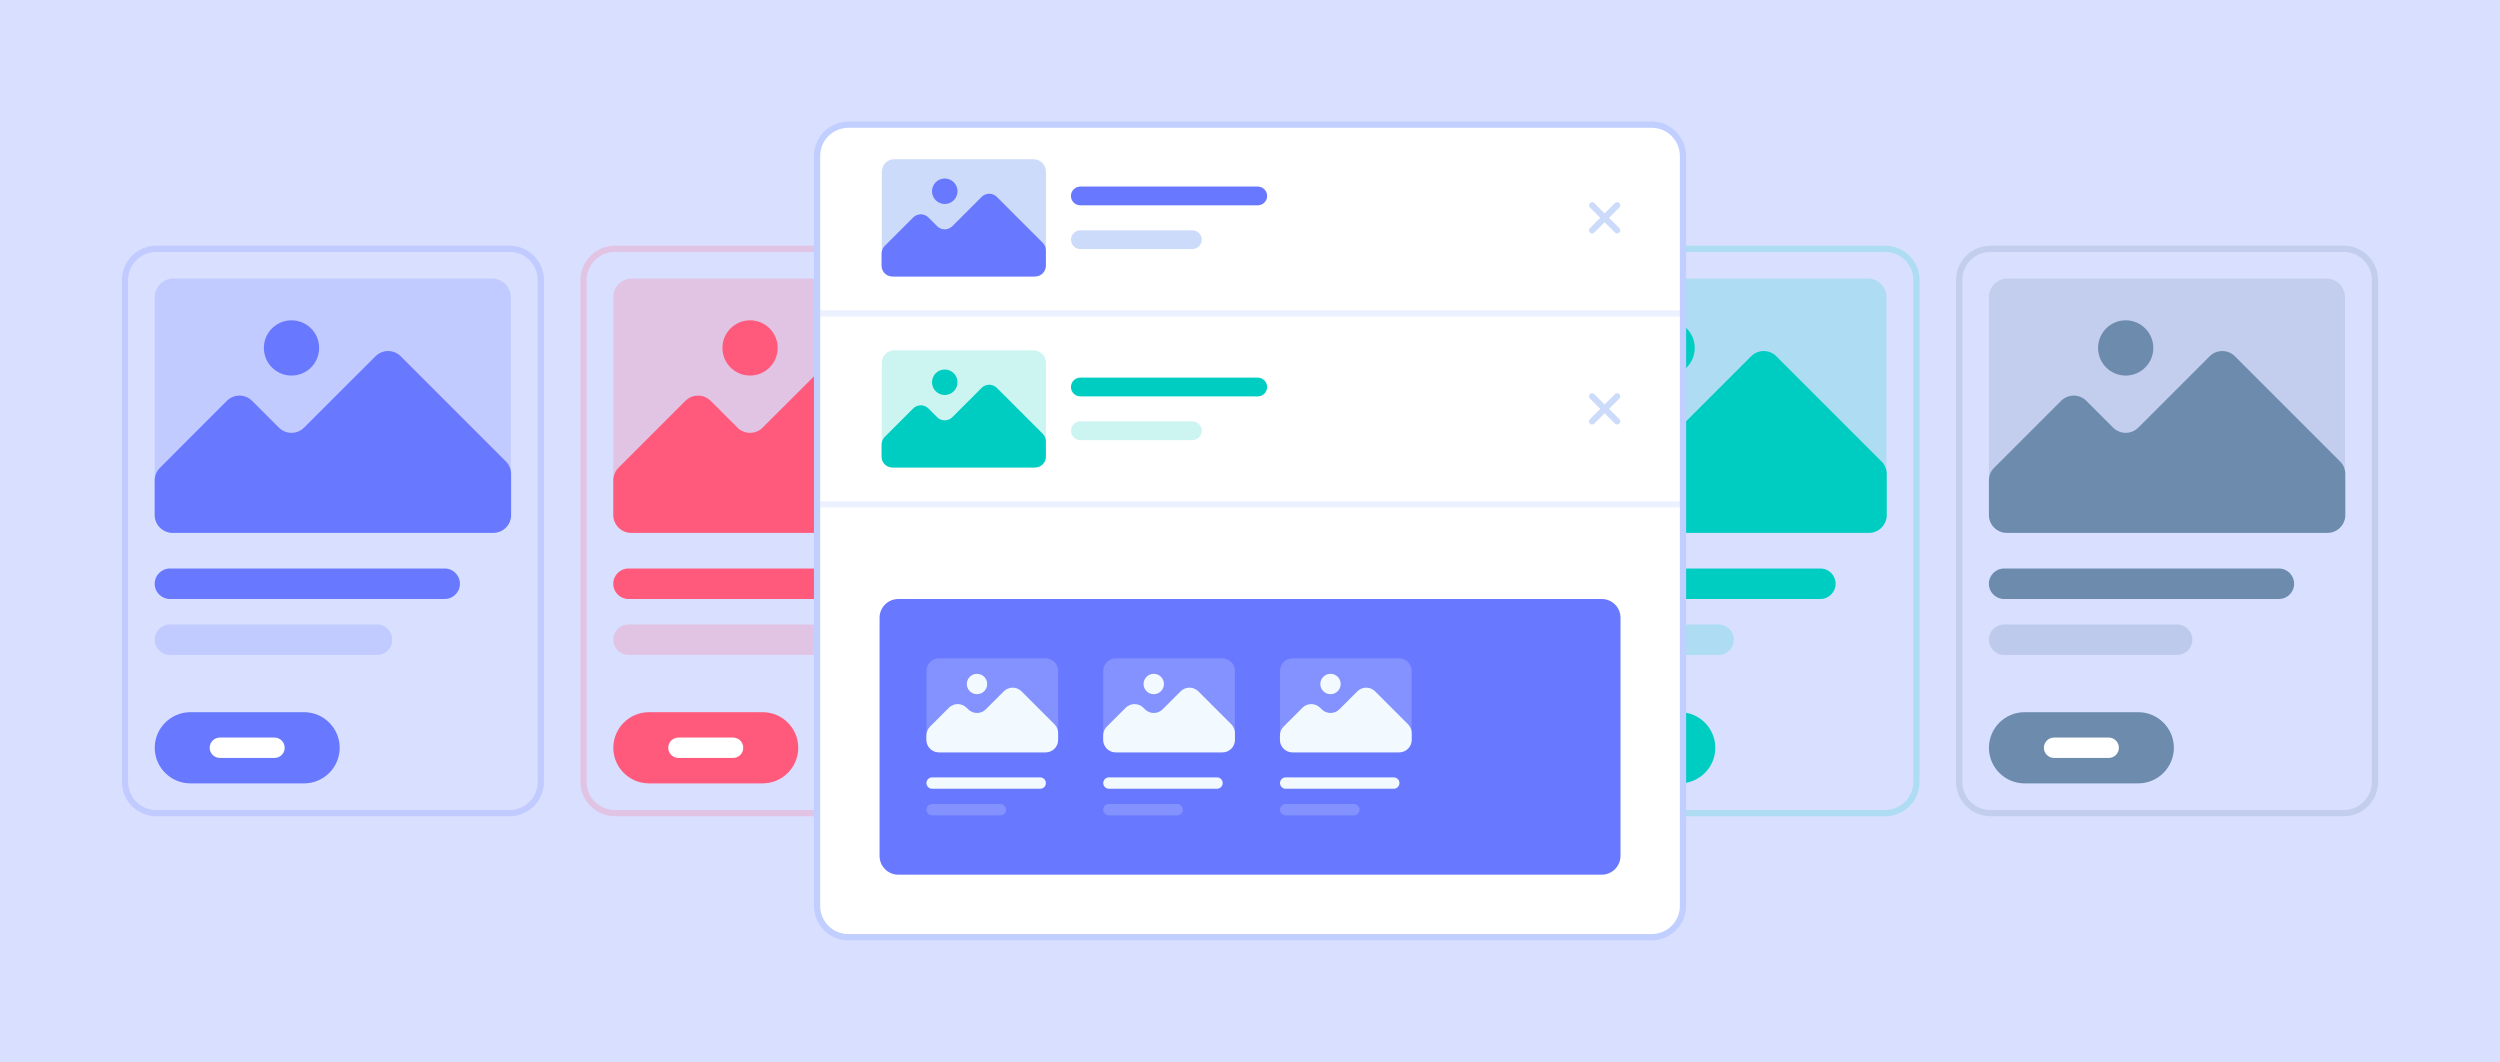 <?xml version="1.0" encoding="utf-8"?>
<!-- Generator: Adobe Illustrator 27.6.1, SVG Export Plug-In . SVG Version: 6.00 Build 0)  -->
<svg version="1.1" id="Layer_1" xmlns="http://www.w3.org/2000/svg" xmlns:xlink="http://www.w3.org/1999/xlink" x="0px" y="0px"
	 viewBox="0 0 400 170" style="enable-background:new 0 0 400 170;" xml:space="preserve">
<rect x="0" y="0" width="400" height="170" fill="#333333" stroke="none"/>
<style type="text/css">
	.st0{fill:#D9E0FF;}
	.st1{fill:#6878FF;}
	.st2{opacity:0.2;fill:#6878FF;}
	.st3{fill:#FFFFFF;}
	.st4{opacity:0.2;fill:none;stroke:#6878FF;stroke-miterlimit:10;}
	.st5{fill:#FF597C;}
	.st6{opacity:0.2;fill:#FF597C;}
	.st7{opacity:0.2;fill:none;stroke:#FF597C;stroke-miterlimit:10;}
	.st8{fill:#00CDC2;}
	.st9{opacity:0.2;fill:#00CDC2;}
	.st10{opacity:0.2;fill:none;stroke:#00CDC2;stroke-miterlimit:10;}
	.st11{fill:#6C8BAD;}
	.st12{opacity:0.2;fill:#5475A1;}
	.st13{opacity:0.2;fill:#6C8BAD;}
	.st14{opacity:0.2;fill:none;stroke:#6C8BAD;stroke-miterlimit:10;}
	.st15{fill:#FFB53A;}
	.st16{opacity:0.2;fill:#FFB53A;}
	.st17{opacity:0.2;fill:none;stroke:#FFB53A;stroke-miterlimit:10;}
	.st18{fill:#FFFFFF;stroke:#C0CFFF;stroke-miterlimit:10;}
	.st19{fill:none;stroke:#CDDBFA;stroke-linecap:round;stroke-miterlimit:10;}
	.st20{fill:#CDDBFA;}
	.st21{fill:#F3FAFF;}
	.st22{opacity:0.2;fill:#F3FAFF;}
	.st23{opacity:0.3;fill:none;stroke:#C0CFFF;stroke-miterlimit:10;}
</style>
<g>
	<rect x="1306.47" y="185.75" class="st0" width="400" height="170"/>
	<g>
		<path class="st1" d="M1377.62,261.72h-43.96c-1.35,0-2.44-1.09-2.44-2.44v0c0-1.35,1.09-2.44,2.44-2.44h43.96
			c1.35,0,2.44,1.09,2.44,2.44v0C1380.06,260.63,1378.97,261.72,1377.62,261.72z"/>
		<path class="st2" d="M1366.8,270.68h-33.14c-1.35,0-2.44-1.09-2.44-2.44v0c0-1.35,1.09-2.44,2.44-2.44h33.14
			c1.35,0,2.44,1.09,2.44,2.44v0C1369.24,269.58,1368.15,270.68,1366.8,270.68z"/>
		<path class="st2" d="M1385.2,251.14h-50.98c-1.66,0-3-1.34-3-3v-34.7c0-1.66,1.34-3,3-3h50.98c1.66,0,3,1.34,3,3v34.7
			C1388.2,249.8,1386.86,251.14,1385.2,251.14z"/>
		<path class="st1" d="M1332.06,240.73l10.72-10.72c1.11-1.11,2.92-1.11,4.03,0l4.29,4.29c1.11,1.11,2.92,1.11,4.03,0l11.42-11.42
			c1.11-1.11,2.92-1.11,4.03,0l16.83,16.83c0.53,0.53,0.84,1.26,0.84,2.02v6.56c0,1.57-1.28,2.85-2.85,2.85h-51.32
			c-1.57,0-2.85-1.28-2.85-2.85v-5.54C1331.22,241.99,1331.52,241.26,1332.06,240.73z"/>
		<circle class="st1" cx="1353.11" cy="221.56" r="4.42"/>
		<path class="st1" d="M1355.13,291.23h-18.21c-3.13,0-5.69-2.56-5.69-5.69v-0.01c0-3.13,2.56-5.69,5.69-5.69h18.21
			c3.13,0,5.69,2.56,5.69,5.69v0.01C1360.82,288.66,1358.26,291.23,1355.13,291.23z"/>
		<path class="st3" d="M1350.39,287.16h-8.74c-0.9,0-1.63-0.73-1.63-1.63v0c0-0.9,0.73-1.63,1.63-1.63h8.74
			c0.9,0,1.63,0.73,1.63,1.63v0C1352.02,286.43,1351.29,287.16,1350.39,287.16z"/>
		<path class="st4" d="M1388,295.98h-56.53c-2.76,0-5-2.24-5-5v-80.29c0-2.76,2.24-5,5-5H1388c2.76,0,5,2.24,5,5v80.29
			C1393,293.74,1390.76,295.98,1388,295.98z"/>
	</g>
	<g>
		<path class="st5" d="M1450.99,261.72h-43.96c-1.35,0-2.44-1.09-2.44-2.44v0c0-1.35,1.09-2.44,2.44-2.44h43.96
			c1.35,0,2.44,1.09,2.44,2.44v0C1453.43,260.63,1452.34,261.72,1450.99,261.72z"/>
		<path class="st6" d="M1440.17,270.68h-33.14c-1.35,0-2.44-1.09-2.44-2.44v0c0-1.35,1.09-2.44,2.44-2.44h33.14
			c1.35,0,2.44,1.09,2.44,2.44v0C1442.61,269.58,1441.52,270.68,1440.17,270.68z"/>
		<path class="st6" d="M1458.57,251.14h-50.98c-1.66,0-3-1.34-3-3v-34.7c0-1.66,1.34-3,3-3h50.98c1.66,0,3,1.34,3,3v34.7
			C1461.57,249.8,1460.23,251.14,1458.57,251.14z"/>
		<path class="st5" d="M1405.43,240.73l10.72-10.72c1.11-1.11,2.92-1.11,4.03,0l4.29,4.29c1.11,1.11,2.92,1.11,4.03,0l11.42-11.42
			c1.11-1.11,2.92-1.11,4.03,0l16.83,16.83c0.53,0.53,0.84,1.26,0.84,2.02v6.56c0,1.57-1.28,2.85-2.85,2.85h-51.32
			c-1.57,0-2.85-1.28-2.85-2.85v-5.54C1404.59,241.99,1404.89,241.26,1405.43,240.73z"/>
		<circle class="st5" cx="1426.48" cy="221.56" r="4.42"/>
		<path class="st5" d="M1428.5,291.23h-18.21c-3.13,0-5.69-2.56-5.69-5.69v-0.01c0-3.13,2.56-5.69,5.69-5.69h18.21
			c3.13,0,5.69,2.56,5.69,5.69v0.01C1434.19,288.66,1431.63,291.23,1428.5,291.23z"/>
		<path class="st3" d="M1423.76,287.16h-8.74c-0.9,0-1.63-0.73-1.63-1.63v0c0-0.9,0.73-1.63,1.63-1.63h8.74
			c0.9,0,1.63,0.73,1.63,1.63v0C1425.39,286.43,1424.66,287.16,1423.76,287.16z"/>
		<path class="st7" d="M1461.37,295.98h-56.53c-2.76,0-5-2.24-5-5v-80.29c0-2.76,2.24-5,5-5h56.53c2.76,0,5,2.24,5,5v80.29
			C1466.37,293.74,1464.13,295.98,1461.37,295.98z"/>
	</g>
	<g>
		<path class="st8" d="M1597.73,261.72h-43.96c-1.35,0-2.44-1.09-2.44-2.44v0c0-1.35,1.09-2.44,2.44-2.44h43.96
			c1.35,0,2.44,1.09,2.44,2.44v0C1600.17,260.63,1599.07,261.72,1597.73,261.72z"/>
		<path class="st9" d="M1581.45,270.68h-27.68c-1.35,0-2.44-1.09-2.44-2.44v0c0-1.35,1.09-2.44,2.44-2.44h27.68
			c1.35,0,2.44,1.09,2.44,2.44v0C1583.89,269.58,1582.79,270.68,1581.45,270.68z"/>
		<path class="st9" d="M1605.31,251.14h-50.98c-1.66,0-3-1.34-3-3v-34.7c0-1.66,1.34-3,3-3h50.98c1.66,0,3,1.34,3,3v34.7
			C1608.31,249.8,1606.96,251.14,1605.31,251.14z"/>
		<path class="st8" d="M1552.16,240.73l10.72-10.72c1.11-1.11,2.92-1.11,4.03,0l4.29,4.29c1.11,1.11,2.92,1.11,4.03,0l11.42-11.42
			c1.11-1.11,2.92-1.11,4.03,0l16.83,16.83c0.53,0.53,0.84,1.26,0.84,2.02v6.56c0,1.57-1.28,2.85-2.85,2.85h-51.32
			c-1.57,0-2.85-1.28-2.85-2.85v-5.54C1551.33,241.99,1551.63,241.26,1552.16,240.73z"/>
		<circle class="st8" cx="1573.21" cy="221.56" r="4.42"/>
		<path class="st8" d="M1575.23,291.23h-18.21c-3.13,0-5.69-2.56-5.69-5.69v-0.01c0-3.13,2.56-5.69,5.69-5.69h18.21
			c3.13,0,5.69,2.56,5.69,5.69v0.01C1580.93,288.66,1578.36,291.23,1575.23,291.23z"/>
		<path class="st10" d="M1608.1,295.98h-56.53c-2.76,0-5-2.24-5-5v-80.29c0-2.76,2.24-5,5-5h56.53c2.76,0,5,2.24,5,5v80.29
			C1613.1,293.74,1610.87,295.98,1608.1,295.98z"/>
		<path class="st3" d="M1570.5,287.16h-8.74c-0.9,0-1.63-0.73-1.63-1.63v0c0-0.9,0.73-1.63,1.63-1.63h8.74
			c0.9,0,1.63,0.73,1.63,1.63v0C1572.12,286.43,1571.4,287.16,1570.5,287.16z"/>
	</g>
	<g>
		<path class="st11" d="M1671.09,261.72h-43.96c-1.35,0-2.44-1.09-2.44-2.44v0c0-1.35,1.09-2.44,2.44-2.44h43.96
			c1.35,0,2.44,1.09,2.44,2.44v0C1673.53,260.63,1672.44,261.72,1671.09,261.72z"/>
		<path class="st12" d="M1654.81,270.68h-27.68c-1.35,0-2.44-1.09-2.44-2.44v0c0-1.35,1.09-2.44,2.44-2.44h27.68
			c1.35,0,2.44,1.09,2.44,2.44v0C1657.25,269.58,1656.16,270.68,1654.81,270.68z"/>
		<path class="st13" d="M1678.67,251.14h-50.98c-1.66,0-3-1.34-3-3v-34.7c0-1.66,1.34-3,3-3h50.98c1.66,0,3,1.34,3,3v34.7
			C1681.67,249.8,1680.33,251.14,1678.67,251.14z"/>
		<path class="st11" d="M1625.53,240.73l10.72-10.72c1.11-1.11,2.92-1.11,4.03,0l4.29,4.29c1.11,1.11,2.92,1.11,4.03,0l11.42-11.42
			c1.11-1.11,2.92-1.11,4.03,0l16.83,16.83c0.53,0.53,0.84,1.26,0.84,2.02v6.56c0,1.57-1.28,2.85-2.85,2.85h-51.32
			c-1.57,0-2.85-1.28-2.85-2.85v-5.54C1624.69,241.99,1624.99,241.26,1625.53,240.73z"/>
		<circle class="st11" cx="1646.58" cy="221.56" r="4.42"/>
		<path class="st11" d="M1648.6,291.23h-18.21c-3.13,0-5.69-2.56-5.69-5.69v-0.01c0-3.13,2.56-5.69,5.69-5.69h18.21
			c3.13,0,5.69,2.56,5.69,5.69v0.01C1654.29,288.66,1651.73,291.23,1648.6,291.23z"/>
		<path class="st14" d="M1681.47,295.98h-56.53c-2.76,0-5-2.24-5-5v-80.29c0-2.76,2.24-5,5-5h56.53c2.76,0,5,2.24,5,5v80.29
			C1686.47,293.74,1684.23,295.98,1681.47,295.98z"/>
		<path class="st3" d="M1643.86,287.16h-8.74c-0.9,0-1.63-0.73-1.63-1.63v0c0-0.9,0.73-1.63,1.63-1.63h8.74
			c0.9,0,1.63,0.73,1.63,1.63v0C1645.49,286.43,1644.76,287.16,1643.86,287.16z"/>
	</g>
	<g>
		<path class="st15" d="M1524.36,261.72h-43.96c-1.35,0-2.44-1.09-2.44-2.44v0c0-1.35,1.09-2.44,2.44-2.44h43.96
			c1.35,0,2.44,1.09,2.44,2.44v0C1526.8,260.63,1525.71,261.72,1524.36,261.72z"/>
		<path class="st16" d="M1513.54,270.68h-33.14c-1.35,0-2.44-1.09-2.44-2.44v0c0-1.35,1.09-2.44,2.44-2.44h33.14
			c1.35,0,2.44,1.09,2.44,2.44v0C1515.98,269.58,1514.88,270.68,1513.54,270.68z"/>
		<path class="st16" d="M1531.94,251.14h-50.98c-1.66,0-3-1.34-3-3v-34.7c0-1.66,1.34-3,3-3h50.98c1.66,0,3,1.34,3,3v34.7
			C1534.94,249.8,1533.59,251.14,1531.94,251.14z"/>
		<path class="st15" d="M1478.79,240.73l10.72-10.72c1.11-1.11,2.92-1.11,4.03,0l4.29,4.29c1.11,1.11,2.92,1.11,4.03,0l11.42-11.42
			c1.11-1.11,2.92-1.11,4.03,0l16.83,16.83c0.53,0.53,0.84,1.26,0.84,2.02v6.56c0,1.57-1.28,2.85-2.85,2.85h-51.32
			c-1.57,0-2.85-1.28-2.85-2.85v-5.54C1477.96,241.99,1478.26,241.26,1478.79,240.73z"/>
		<circle class="st15" cx="1499.85" cy="221.56" r="4.42"/>
		<path class="st15" d="M1501.87,291.23h-18.21c-3.13,0-5.69-2.56-5.69-5.69v-0.01c0-3.13,2.56-5.69,5.69-5.69h18.21
			c3.13,0,5.69,2.56,5.69,5.69v0.01C1507.56,288.66,1505,291.23,1501.87,291.23z"/>
		<path class="st3" d="M1497.13,287.16h-8.74c-0.9,0-1.63-0.73-1.63-1.63v0c0-0.9,0.73-1.63,1.63-1.63h8.74
			c0.9,0,1.63,0.73,1.63,1.63v0C1498.76,286.43,1498.03,287.16,1497.13,287.16z"/>
		<path class="st17" d="M1534.74,295.98h-56.53c-2.76,0-5-2.24-5-5v-80.29c0-2.76,2.24-5,5-5h56.53c2.76,0,5,2.24,5,5v80.29
			C1539.74,293.74,1537.5,295.98,1534.74,295.98z"/>
	</g>
	<path class="st18" d="M1426.47,335.71h-95c-2.76,0-5-2.24-5-5v-17.13c0-2.76,2.24-5,5-5h95c2.76,0,5,2.24,5,5v17.13
		C1431.47,333.47,1429.23,335.71,1426.47,335.71z"/>
	<g>
		<g>
			<path class="st5" d="M1390.98,320.14h-28.39c-0.83,0-1.5-0.67-1.5-1.5l0,0c0-0.83,0.67-1.5,1.5-1.5h28.39
				c0.83,0,1.5,0.67,1.5,1.5l0,0C1392.48,319.47,1391.81,320.14,1390.98,320.14z"/>
			<path class="st6" d="M1380.52,327.14h-17.92c-0.83,0-1.5-0.67-1.5-1.5l0,0c0-0.83,0.67-1.5,1.5-1.5h17.92
				c0.83,0,1.5,0.67,1.5,1.5l0,0C1382.02,326.47,1381.35,327.14,1380.52,327.14z"/>
		</g>
		<g>
			<line class="st19" x1="1421.13" y1="320.22" x2="1425.13" y2="324.22"/>
			<line class="st19" x1="1425.13" y1="320.22" x2="1421.13" y2="324.22"/>
		</g>
		<g>
			<path class="st6" d="M1355.08,331.52h-22.26c-1.1,0-2-0.9-2-2v-14.76c0-1.1,0.9-2,2-2h22.26c1.1,0,2,0.9,2,2v14.76
				C1357.08,330.63,1356.19,331.52,1355.08,331.52z"/>
			<path class="st5" d="M1331.31,326.6l4.53-4.53c0.67-0.67,1.76-0.67,2.43,0l1.4,1.4c0.67,0.67,1.76,0.67,2.43,0l4.69-4.69
				c0.67-0.67,1.76-0.67,2.43,0l7.35,7.35c0.32,0.32,0.5,0.76,0.5,1.22v2.45c0,0.95-0.77,1.72-1.72,1.72h-22.85
				c-0.95,0-1.72-0.77-1.72-1.72v-1.98C1330.81,327.36,1330.99,326.93,1331.31,326.6z"/>
			<circle class="st5" cx="1340.9" cy="317.89" r="2.04"/>
		</g>
	</g>
</g>
<g>
	<rect class="st0" width="400" height="170"/>
	<g>
		<g>
			<path class="st1" d="M71.15,95.84H27.19c-1.35,0-2.44-1.09-2.44-2.44v0c0-1.35,1.09-2.44,2.44-2.44h43.96
				c1.35,0,2.44,1.09,2.44,2.44v0C73.59,94.75,72.5,95.84,71.15,95.84z"/>
			<path class="st2" d="M60.33,104.79H27.19c-1.35,0-2.44-1.09-2.44-2.44v0c0-1.35,1.09-2.44,2.44-2.44h33.14
				c1.35,0,2.44,1.09,2.44,2.44v0C62.77,103.7,61.68,104.79,60.33,104.79z"/>
			<path class="st2" d="M78.73,85.26H27.75c-1.66,0-3-1.34-3-3v-34.7c0-1.66,1.34-3,3-3h50.98c1.66,0,3,1.34,3,3v34.7
				C81.73,83.91,80.39,85.26,78.73,85.26z"/>
			<path class="st1" d="M25.59,74.85L36.3,64.13c1.11-1.11,2.92-1.11,4.03,0l4.29,4.29c1.11,1.11,2.92,1.11,4.03,0L60.08,57
				c1.11-1.11,2.92-1.11,4.03,0l16.83,16.83c0.53,0.53,0.84,1.26,0.84,2.02v6.56c0,1.57-1.28,2.85-2.85,2.85H27.6
				c-1.57,0-2.85-1.28-2.85-2.85v-5.54C24.75,76.11,25.05,75.38,25.59,74.85z"/>
			<circle class="st1" cx="46.64" cy="55.67" r="4.42"/>
			<path class="st1" d="M48.66,125.34H30.45c-3.13,0-5.69-2.56-5.69-5.69v-0.01c0-3.13,2.56-5.69,5.69-5.69h18.21
				c3.13,0,5.69,2.56,5.69,5.69v0.01C54.35,122.78,51.79,125.34,48.66,125.34z"/>
			<path class="st3" d="M43.92,121.27h-8.74c-0.9,0-1.63-0.73-1.63-1.63v0c0-0.9,0.73-1.63,1.63-1.63h8.74
				c0.9,0,1.63,0.73,1.63,1.63v0C45.55,120.55,44.82,121.27,43.92,121.27z"/>
			<path class="st4" d="M81.53,130.1H25c-2.76,0-5-2.24-5-5V44.81c0-2.76,2.24-5,5-5h56.53c2.76,0,5,2.24,5,5v80.29
				C86.53,127.86,84.29,130.1,81.53,130.1z"/>
		</g>
		<g>
			<path class="st5" d="M144.52,95.84h-43.96c-1.35,0-2.44-1.09-2.44-2.44v0c0-1.35,1.09-2.44,2.44-2.44h43.96
				c1.35,0,2.44,1.09,2.44,2.44v0C146.96,94.75,145.87,95.84,144.52,95.84z"/>
			<path class="st6" d="M133.7,104.79h-33.14c-1.35,0-2.44-1.09-2.44-2.44v0c0-1.35,1.09-2.44,2.44-2.44h33.14
				c1.35,0,2.44,1.09,2.44,2.44v0C136.14,103.7,135.04,104.79,133.7,104.79z"/>
			<path class="st6" d="M152.1,85.26h-50.98c-1.66,0-3-1.34-3-3v-34.7c0-1.66,1.34-3,3-3h50.98c1.66,0,3,1.34,3,3v34.7
				C155.1,83.91,153.76,85.26,152.1,85.26z"/>
			<path class="st5" d="M98.95,74.85l10.72-10.72c1.11-1.11,2.92-1.11,4.03,0l4.29,4.29c1.11,1.11,2.92,1.11,4.03,0L133.45,57
				c1.11-1.11,2.92-1.11,4.03,0l16.83,16.83c0.53,0.53,0.84,1.26,0.84,2.02v6.56c0,1.57-1.28,2.85-2.85,2.85h-51.32
				c-1.57,0-2.85-1.28-2.85-2.85v-5.54C98.12,76.11,98.42,75.38,98.95,74.85z"/>
			<circle class="st5" cx="120.01" cy="55.67" r="4.42"/>
			<path class="st5" d="M122.03,125.34h-18.21c-3.13,0-5.69-2.56-5.69-5.69v-0.01c0-3.13,2.56-5.69,5.69-5.69h18.21
				c3.13,0,5.69,2.56,5.69,5.69v0.01C127.72,122.78,125.16,125.34,122.03,125.34z"/>
			<path class="st3" d="M117.29,121.27h-8.74c-0.9,0-1.63-0.73-1.63-1.63v0c0-0.9,0.73-1.63,1.63-1.63h8.74
				c0.9,0,1.63,0.73,1.63,1.63v0C118.92,120.55,118.19,121.27,117.29,121.27z"/>
			<path class="st7" d="M154.9,130.1H98.37c-2.76,0-5-2.24-5-5V44.81c0-2.76,2.24-5,5-5h56.53c2.76,0,5,2.24,5,5v80.29
				C159.9,127.86,157.66,130.1,154.9,130.1z"/>
		</g>
		<g>
			<path class="st8" d="M291.25,95.84H247.3c-1.35,0-2.44-1.09-2.44-2.44v0c0-1.35,1.09-2.44,2.44-2.44h43.96
				c1.35,0,2.44,1.09,2.44,2.44v0C293.69,94.75,292.6,95.84,291.25,95.84z"/>
			<path class="st9" d="M274.97,104.79H247.3c-1.35,0-2.44-1.09-2.44-2.44v0c0-1.35,1.09-2.44,2.44-2.44h27.68
				c1.35,0,2.44,1.09,2.44,2.44v0C277.41,103.7,276.32,104.79,274.97,104.79z"/>
			<path class="st9" d="M298.83,85.26h-50.98c-1.66,0-3-1.34-3-3v-34.7c0-1.66,1.34-3,3-3h50.98c1.66,0,3,1.34,3,3v34.7
				C301.83,83.91,300.49,85.26,298.83,85.26z"/>
			<path class="st8" d="M245.69,74.85l10.72-10.72c1.11-1.11,2.92-1.11,4.03,0l4.29,4.29c1.11,1.11,2.92,1.11,4.03,0L280.18,57
				c1.11-1.11,2.92-1.11,4.03,0l16.83,16.83c0.53,0.53,0.84,1.26,0.84,2.02v6.56c0,1.57-1.28,2.85-2.85,2.85h-51.32
				c-1.57,0-2.85-1.28-2.85-2.85v-5.54C244.86,76.11,245.16,75.38,245.69,74.85z"/>
			<circle class="st8" cx="266.74" cy="55.67" r="4.42"/>
			<path class="st8" d="M268.76,125.34h-18.21c-3.13,0-5.69-2.56-5.69-5.69v-0.01c0-3.13,2.56-5.69,5.69-5.69h18.21
				c3.13,0,5.69,2.56,5.69,5.69v0.01C274.46,122.78,271.89,125.34,268.76,125.34z"/>
			<path class="st10" d="M301.63,130.1H245.1c-2.76,0-5-2.24-5-5V44.81c0-2.76,2.24-5,5-5h56.53c2.76,0,5,2.24,5,5v80.29
				C306.63,127.86,304.39,130.1,301.63,130.1z"/>
			<path class="st3" d="M264.03,121.27h-8.74c-0.9,0-1.63-0.73-1.63-1.63v0c0-0.9,0.73-1.63,1.63-1.63h8.74
				c0.9,0,1.63,0.73,1.63,1.63v0C265.65,120.55,264.92,121.27,264.03,121.27z"/>
		</g>
		<g>
			<path class="st11" d="M364.62,95.84h-43.96c-1.35,0-2.44-1.09-2.44-2.44v0c0-1.35,1.09-2.44,2.44-2.44h43.96
				c1.35,0,2.44,1.09,2.44,2.44v0C367.06,94.75,365.97,95.84,364.62,95.84z"/>
			<path class="st12" d="M348.34,104.79h-27.68c-1.35,0-2.44-1.09-2.44-2.44v0c0-1.35,1.09-2.44,2.44-2.44h27.68
				c1.35,0,2.44,1.09,2.44,2.44v0C350.78,103.7,349.69,104.79,348.34,104.79z"/>
			<path class="st13" d="M372.2,85.26h-50.98c-1.66,0-3-1.34-3-3v-34.7c0-1.66,1.34-3,3-3h50.98c1.66,0,3,1.34,3,3v34.7
				C375.2,83.91,373.86,85.26,372.2,85.26z"/>
			<path class="st11" d="M319.06,74.85l10.72-10.72c1.11-1.11,2.92-1.11,4.03,0l4.29,4.29c1.11,1.11,2.92,1.11,4.03,0L353.55,57
				c1.11-1.11,2.92-1.11,4.03,0l16.83,16.83c0.53,0.53,0.84,1.26,0.84,2.02v6.56c0,1.57-1.28,2.85-2.85,2.85h-51.32
				c-1.57,0-2.85-1.28-2.85-2.85v-5.54C318.22,76.11,318.52,75.38,319.06,74.85z"/>
			<circle class="st11" cx="340.11" cy="55.67" r="4.42"/>
			<path class="st11" d="M342.13,125.34h-18.21c-3.13,0-5.69-2.56-5.69-5.69v-0.01c0-3.13,2.56-5.69,5.69-5.69h18.21
				c3.13,0,5.69,2.56,5.69,5.69v0.01C347.82,122.78,345.26,125.34,342.13,125.34z"/>
			<path class="st14" d="M375,130.1h-56.53c-2.76,0-5-2.24-5-5V44.81c0-2.76,2.24-5,5-5H375c2.76,0,5,2.24,5,5v80.29
				C380,127.86,377.76,130.1,375,130.1z"/>
			<path class="st3" d="M337.39,121.27h-8.74c-0.9,0-1.63-0.73-1.63-1.63v0c0-0.9,0.73-1.63,1.63-1.63h8.74
				c0.9,0,1.63,0.73,1.63,1.63v0C339.02,120.55,338.29,121.27,337.39,121.27z"/>
		</g>
		<g>
			<path class="st15" d="M217.89,95.84h-43.96c-1.35,0-2.44-1.09-2.44-2.44v0c0-1.35,1.09-2.44,2.44-2.44h43.96
				c1.35,0,2.44,1.09,2.44,2.44v0C220.33,94.75,219.23,95.84,217.89,95.84z"/>
			<path class="st16" d="M207.06,104.79h-33.14c-1.35,0-2.44-1.09-2.44-2.44v0c0-1.35,1.09-2.44,2.44-2.44h33.14
				c1.35,0,2.44,1.09,2.44,2.44v0C209.5,103.7,208.41,104.79,207.06,104.79z"/>
			<path class="st16" d="M225.47,85.26h-50.98c-1.66,0-3-1.34-3-3v-34.7c0-1.66,1.34-3,3-3h50.98c1.66,0,3,1.34,3,3v34.7
				C228.47,83.91,227.12,85.26,225.47,85.26z"/>
			<path class="st15" d="M172.32,74.85l10.72-10.72c1.11-1.11,2.92-1.11,4.03,0l4.29,4.29c1.11,1.11,2.92,1.11,4.03,0L206.82,57
				c1.11-1.11,2.92-1.11,4.03,0l16.83,16.83c0.53,0.53,0.84,1.26,0.84,2.02v6.56c0,1.57-1.28,2.85-2.85,2.85h-51.32
				c-1.57,0-2.85-1.28-2.85-2.85v-5.54C171.49,76.11,171.79,75.38,172.32,74.85z"/>
			<circle class="st15" cx="193.38" cy="55.67" r="4.42"/>
			<path class="st15" d="M195.39,125.34h-18.21c-3.13,0-5.69-2.56-5.69-5.69v-0.01c0-3.13,2.56-5.69,5.69-5.69h18.21
				c3.13,0,5.69,2.56,5.69,5.69v0.01C201.09,122.78,198.53,125.34,195.39,125.34z"/>
			<path class="st3" d="M190.66,121.27h-8.74c-0.9,0-1.63-0.73-1.63-1.63v0c0-0.9,0.73-1.63,1.63-1.63h8.74
				c0.9,0,1.63,0.73,1.63,1.63v0C192.28,120.55,191.56,121.27,190.66,121.27z"/>
			<path class="st17" d="M228.26,130.1h-56.53c-2.76,0-5-2.24-5-5V44.81c0-2.76,2.24-5,5-5h56.53c2.76,0,5,2.24,5,5v80.29
				C233.26,127.86,231.03,130.1,228.26,130.1z"/>
		</g>
	</g>
	<path class="st3" d="M160.19,140.67H151c-0.95,0-1.71-0.77-1.71-1.71v0c0-0.95,0.77-1.71,1.71-1.71h9.19
		c0.95,0,1.71,0.77,1.71,1.71v0C161.91,139.9,161.14,140.67,160.19,140.67z"/>
	<path class="st18" d="M264.27,149.95H135.73c-2.76,0-5-2.24-5-5v-120c0-2.76,2.24-5,5-5h128.55c2.76,0,5,2.24,5,5v120
		C269.27,147.71,267.04,149.95,264.27,149.95z"/>
	<path class="st1" d="M256.27,139.95H143.73c-1.66,0-3-1.34-3-3V98.84c0-1.66,1.34-3,3-3h112.55c1.66,0,3,1.34,3,3v38.11
		C259.27,138.61,257.93,139.95,256.27,139.95z"/>
	<g>
		<g>
			<path class="st1" d="M201.24,32.85h-28.39c-0.83,0-1.5-0.67-1.5-1.5v0c0-0.83,0.67-1.5,1.5-1.5h28.39c0.83,0,1.5,0.67,1.5,1.5v0
				C202.74,32.18,202.07,32.85,201.24,32.85z"/>
			<path class="st20" d="M190.78,39.85h-17.92c-0.83,0-1.5-0.67-1.5-1.5v0c0-0.83,0.67-1.5,1.5-1.5h17.92c0.83,0,1.5,0.67,1.5,1.5v0
				C192.28,39.18,191.61,39.85,190.78,39.85z"/>
		</g>
		<g>
			<path class="st20" d="M165.35,44.23h-22.26c-1.1,0-2-0.9-2-2V27.47c0-1.1,0.9-2,2-2h22.26c1.1,0,2,0.9,2,2v14.76
				C167.35,43.34,166.45,44.23,165.35,44.23z"/>
			<path class="st1" d="M141.58,39.32l4.53-4.53c0.67-0.67,1.76-0.67,2.43,0l1.4,1.4c0.67,0.67,1.76,0.67,2.43,0l4.69-4.69
				c0.67-0.67,1.76-0.67,2.43,0l7.35,7.35c0.32,0.32,0.5,0.76,0.5,1.22v2.45c0,0.95-0.77,1.72-1.72,1.72h-22.85
				c-0.95,0-1.72-0.77-1.72-1.72v-1.98C141.07,40.08,141.25,39.64,141.58,39.32z"/>
			<circle class="st1" cx="151.16" cy="30.6" r="2.04"/>
		</g>
		<g>
			<line class="st19" x1="254.74" y1="32.85" x2="258.74" y2="36.85"/>
			<line class="st19" x1="258.74" y1="32.85" x2="254.74" y2="36.85"/>
		</g>
	</g>
	<g>
		<g>
			<path class="st8" d="M201.24,63.42h-28.39c-0.83,0-1.5-0.67-1.5-1.5v0c0-0.83,0.67-1.5,1.5-1.5h28.39c0.83,0,1.5,0.67,1.5,1.5v0
				C202.74,62.75,202.07,63.42,201.24,63.42z"/>
			<path class="st9" d="M190.78,70.42h-17.92c-0.83,0-1.5-0.67-1.5-1.5v0c0-0.83,0.67-1.5,1.5-1.5h17.92c0.83,0,1.5,0.67,1.5,1.5v0
				C192.28,69.75,191.61,70.42,190.78,70.42z"/>
		</g>
		<g>
			<line class="st19" x1="254.74" y1="63.42" x2="258.74" y2="67.42"/>
			<line class="st19" x1="258.74" y1="63.42" x2="254.74" y2="67.42"/>
		</g>
		<g>
			<path class="st9" d="M165.35,74.8h-22.26c-1.1,0-2-0.9-2-2V58.04c0-1.1,0.9-2,2-2h22.26c1.1,0,2,0.9,2,2V72.8
				C167.35,73.9,166.45,74.8,165.35,74.8z"/>
			<path class="st8" d="M141.58,69.88l4.53-4.53c0.67-0.67,1.76-0.67,2.43,0l1.4,1.4c0.67,0.67,1.76,0.67,2.43,0l4.69-4.69
				c0.67-0.67,1.76-0.67,2.43,0l7.35,7.35c0.32,0.32,0.5,0.76,0.5,1.22v2.45c0,0.95-0.77,1.72-1.72,1.72h-22.85
				c-0.95,0-1.72-0.77-1.72-1.72V71.1C141.07,70.64,141.25,70.21,141.58,69.88z"/>
			<circle class="st8" cx="151.16" cy="61.16" r="2.04"/>
		</g>
	</g>
	<g>
		<g>
			<g>
				<path class="st21" d="M166.43,126.2h-17.29c-0.5,0-0.91-0.41-0.91-0.91l0,0c0-0.5,0.41-0.91,0.91-0.91h17.29
					c0.5,0,0.91,0.41,0.91,0.91l0,0C167.35,125.79,166.94,126.2,166.43,126.2z"/>
				<path class="st22" d="M160.06,130.46h-10.92c-0.5,0-0.91-0.41-0.91-0.91l0,0c0-0.5,0.41-0.91,0.91-0.91h10.92
					c0.5,0,0.91,0.41,0.91,0.91l0,0C160.97,130.06,160.57,130.46,160.06,130.46z"/>
			</g>
			<g>
				<path class="st22" d="M167.3,120.37h-17.06c-1.1,0-2-0.9-2-2v-11.04c0-1.1,0.9-2,2-2h17.06c1.1,0,2,0.9,2,2v11.04
					C169.3,119.48,168.4,120.37,167.3,120.37z"/>
				<path class="st21" d="M148.81,116.25l3.01-3.01c0.78-0.78,2.05-0.78,2.83,0l0.25,0.25c0.78,0.78,2.05,0.78,2.83,0l2.88-2.88
					c0.78-0.78,2.05-0.78,2.83,0l5.27,5.27c0.38,0.38,0.59,0.88,0.59,1.41v1.09c0,1.1-0.9,2-2,2h-17.08c-1.1,0-2-0.9-2-2v-0.71
					C148.23,117.13,148.44,116.62,148.81,116.25z"/>
				<circle class="st21" cx="156.32" cy="109.44" r="1.63"/>
			</g>
		</g>
		<g>
			<g>
				<path class="st21" d="M194.72,126.2h-17.29c-0.5,0-0.91-0.41-0.91-0.91l0,0c0-0.5,0.41-0.91,0.91-0.91h17.29
					c0.5,0,0.91,0.41,0.91,0.91l0,0C195.63,125.79,195.22,126.2,194.72,126.2z"/>
				<path class="st22" d="M188.34,130.46h-10.92c-0.5,0-0.91-0.41-0.91-0.91l0,0c0-0.5,0.41-0.91,0.91-0.91h10.92
					c0.5,0,0.91,0.41,0.91,0.91l0,0C189.26,130.06,188.85,130.46,188.34,130.46z"/>
			</g>
			<g>
				<path class="st22" d="M195.58,120.37h-17.06c-1.1,0-2-0.9-2-2v-11.04c0-1.1,0.9-2,2-2h17.06c1.1,0,2,0.9,2,2v11.04
					C197.58,119.48,196.68,120.37,195.58,120.37z"/>
				<path class="st21" d="M177.1,116.25l3.01-3.01c0.78-0.78,2.05-0.78,2.83,0l0.25,0.25c0.78,0.78,2.05,0.78,2.83,0l2.88-2.88
					c0.78-0.78,2.05-0.78,2.83,0l5.27,5.27c0.38,0.38,0.59,0.88,0.59,1.41v1.09c0,1.1-0.9,2-2,2h-17.08c-1.1,0-2-0.9-2-2v-0.71
					C176.51,117.13,176.72,116.62,177.1,116.25z"/>
				<circle class="st21" cx="184.6" cy="109.44" r="1.63"/>
			</g>
		</g>
		<g>
			<g>
				<path class="st21" d="M223,126.2h-17.29c-0.5,0-0.91-0.41-0.91-0.91l0,0c0-0.5,0.41-0.91,0.91-0.91H223
					c0.5,0,0.91,0.41,0.91,0.91l0,0C223.91,125.79,223.51,126.2,223,126.2z"/>
				<path class="st22" d="M216.63,130.46h-10.92c-0.5,0-0.91-0.41-0.91-0.91l0,0c0-0.5,0.41-0.91,0.91-0.91h10.92
					c0.5,0,0.91,0.41,0.91,0.91l0,0C217.54,130.06,217.13,130.46,216.63,130.46z"/>
			</g>
			<g>
				<path class="st22" d="M223.86,120.37H206.8c-1.1,0-2-0.9-2-2v-11.04c0-1.1,0.9-2,2-2h17.06c1.1,0,2,0.9,2,2v11.04
					C225.86,119.48,224.97,120.37,223.86,120.37z"/>
				<path class="st21" d="M205.38,116.25l3.01-3.01c0.78-0.78,2.05-0.78,2.83,0l0.25,0.25c0.78,0.78,2.05,0.78,2.83,0l2.88-2.88
					c0.78-0.78,2.05-0.78,2.83,0l5.27,5.27c0.38,0.38,0.59,0.88,0.59,1.41v1.09c0,1.1-0.9,2-2,2h-17.08c-1.1,0-2-0.9-2-2v-0.71
					C204.79,117.13,205,116.62,205.38,116.25z"/>
				<circle class="st21" cx="212.88" cy="109.44" r="1.63"/>
			</g>
		</g>
	</g>
	<line class="st23" x1="131.23" y1="50.14" x2="268.77" y2="50.14"/>
	<line class="st23" x1="131.23" y1="80.7" x2="268.77" y2="80.7"/>
</g>
</svg>
